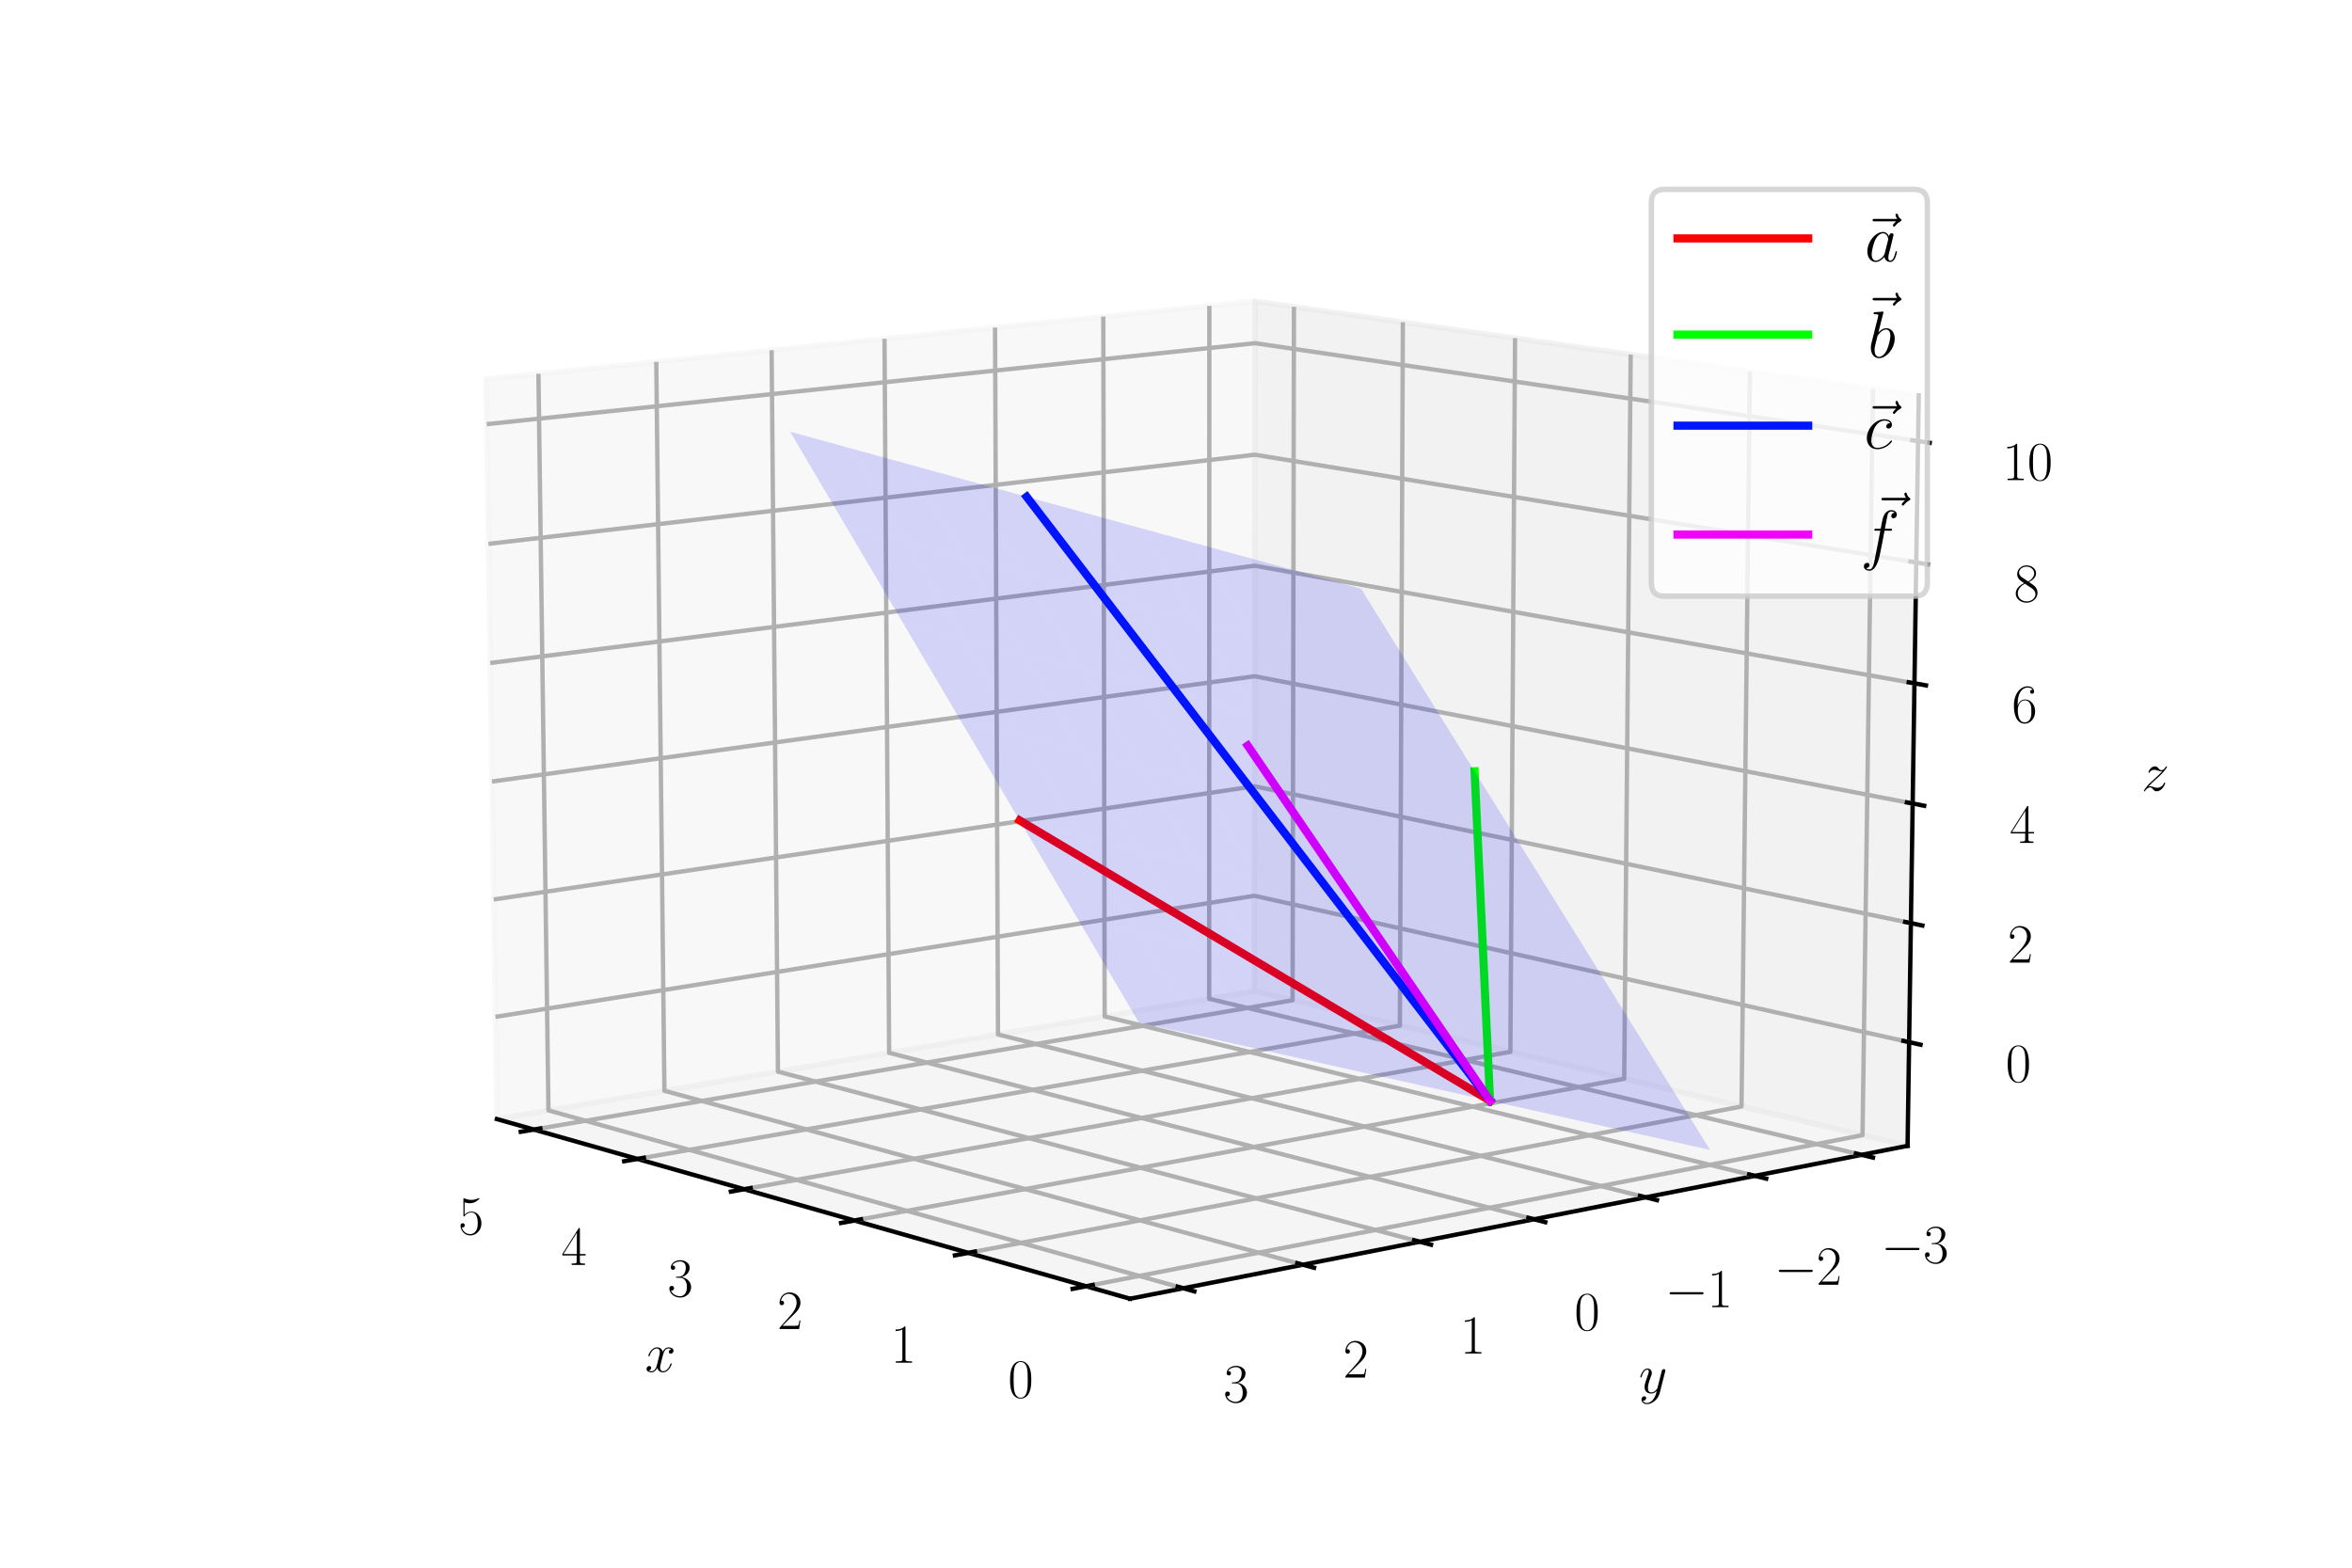 <?xml version="1.0" encoding="utf-8" standalone="no"?>
<!DOCTYPE svg PUBLIC "-//W3C//DTD SVG 1.1//EN"
  "http://www.w3.org/Graphics/SVG/1.1/DTD/svg11.dtd">
<svg xmlns:xlink="http://www.w3.org/1999/xlink" width="432pt" height="288pt" viewBox="0 0 432 288" xmlns="http://www.w3.org/2000/svg" version="1.1">
 <defs>
  <style type="text/css">*{stroke-linejoin: round; stroke-linecap: butt}</style>
 </defs>
 <g id="figure_1">
  <g id="patch_1">
   <path d="M 0 288 
L 432 288 
L 432 0 
L 0 0 
z
" style="fill: #ffffff"/>
  </g>
  <g id="patch_2">
   <path d="M 72 288 
L 360 288 
L 360 0 
L 72 0 
z
" style="fill: #ffffff"/>
  </g>
  <g id="pane3d_1">
   <g id="patch_3">
    <path d="M 230.367 182.089 
L 91.27 205.586 
L 89.275 69.645 
L 230.518 55.34 
" style="fill: #f2f2f2; opacity: 0.5; stroke: #f2f2f2; stroke-linejoin: miter"/>
   </g>
  </g>
  <g id="pane3d_2">
   <g id="patch_4">
    <path d="M 350.371 210.497 
L 230.367 182.089 
L 230.518 55.34 
L 352.425 72.639 
" style="fill: #e6e6e6; opacity: 0.5; stroke: #e6e6e6; stroke-linejoin: miter"/>
   </g>
  </g>
  <g id="pane3d_3">
   <g id="patch_5">
    <path d="M 350.371 210.497 
L 230.367 182.089 
L 91.27 205.586 
L 207.547 238.589 
" style="fill: #ececec; opacity: 0.5; stroke: #ececec; stroke-linejoin: miter"/>
   </g>
  </g>
  <g id="axis3d_1">
   <g id="line2d_1">
    <path d="M 91.27 205.586 
L 207.547 238.589 
" style="fill: none; stroke: #000000; stroke-width: 0.8; stroke-linecap: square"/>
   </g>
   <g id="text_1">
    <!-- $x$ -->
    <g transform="translate(118.465 252.012)scale(0.1 -0.1)">
     <defs>
      <path id="CMMI12-78" d="M 3034 2606 
C 2829 2567 2752 2414 2752 2293 
C 2752 2139 2874 2088 2963 2088 
C 3155 2088 3290 2254 3290 2427 
C 3290 2695 2982 2816 2714 2816 
C 2323 2816 2106 2433 2048 2312 
C 1901 2816 1504 2816 1389 2816 
C 736 2816 390 1980 390 1839 
C 390 1814 416 1782 461 1782 
C 512 1782 525 1820 538 1846 
C 755 2555 1184 2689 1370 2689 
C 1658 2689 1715 2420 1715 2267 
C 1715 2127 1677 1980 1600 1673 
L 1382 798 
C 1286 415 1101 64 762 64 
C 730 64 570 64 435 147 
C 666 192 717 383 717 460 
C 717 588 621 664 499 664 
C 346 664 179 530 179 326 
C 179 57 480 -64 755 -64 
C 1062 -64 1280 179 1414 441 
C 1517 64 1837 -64 2074 -64 
C 2726 -64 3072 773 3072 913 
C 3072 945 3046 971 3008 971 
C 2950 971 2944 939 2925 888 
C 2752 326 2381 64 2093 64 
C 1869 64 1747 230 1747 492 
C 1747 632 1773 734 1875 1156 
L 2099 2024 
C 2195 2408 2413 2689 2707 2689 
C 2720 2689 2899 2689 3034 2606 
z
" transform="scale(0.016)"/>
     </defs>
     <use xlink:href="#CMMI12-78" transform="scale(0.996)"/>
    </g>
   </g>
   <g id="Line3DCollection_1">
    <path d="M 199.479 236.3 
L 342.096 208.538 
L 344.009 71.444 
" style="fill: none; stroke: #b0b0b0; stroke-width: 0.8"/>
    <path d="M 177.85 230.161 
L 319.875 203.277 
L 321.415 68.238 
" style="fill: none; stroke: #b0b0b0; stroke-width: 0.8"/>
    <path d="M 156.926 224.222 
L 298.325 198.176 
L 299.514 65.131 
" style="fill: none; stroke: #b0b0b0; stroke-width: 0.8"/>
    <path d="M 136.672 218.473 
L 277.416 193.226 
L 278.275 62.117 
" style="fill: none; stroke: #b0b0b0; stroke-width: 0.8"/>
    <path d="M 117.058 212.906 
L 257.12 188.422 
L 257.668 59.193 
" style="fill: none; stroke: #b0b0b0; stroke-width: 0.8"/>
    <path d="M 98.053 207.512 
L 237.412 183.756 
L 237.666 56.354 
" style="fill: none; stroke: #b0b0b0; stroke-width: 0.8"/>
   </g>
   <g id="xtick_1">
    <g id="line2d_2">
     <path d="M 200.711 236.06 
L 197.009 236.78 
" style="fill: none; stroke: #000000; stroke-width: 0.8; stroke-linecap: square"/>
    </g>
    <g id="text_2">
     <!-- $\mathdefault{0}$ -->
     <g transform="translate(185.136 256.736)scale(0.1 -0.1)">
      <defs>
       <path id="CMR17-30" d="M 2688 2025 
C 2688 2416 2682 3080 2413 3591 
C 2176 4039 1798 4198 1466 4198 
C 1158 4198 768 4058 525 3597 
C 269 3118 243 2524 243 2025 
C 243 1661 250 1106 448 619 
C 723 -39 1216 -128 1466 -128 
C 1760 -128 2208 -7 2470 600 
C 2662 1042 2688 1559 2688 2025 
z
M 1466 -26 
C 1056 -26 813 325 723 812 
C 653 1188 653 1738 653 2096 
C 653 2588 653 2997 736 3387 
C 858 3929 1216 4096 1466 4096 
C 1728 4096 2067 3923 2189 3400 
C 2272 3036 2278 2607 2278 2096 
C 2278 1680 2278 1169 2202 792 
C 2067 95 1690 -26 1466 -26 
z
" transform="scale(0.016)"/>
      </defs>
      <use xlink:href="#CMR17-30" transform="scale(0.996)"/>
     </g>
    </g>
   </g>
   <g id="xtick_2">
    <g id="line2d_3">
     <path d="M 179.076 229.928 
L 175.393 230.625 
" style="fill: none; stroke: #000000; stroke-width: 0.8; stroke-linecap: square"/>
    </g>
    <g id="text_3">
     <!-- $\mathdefault{1}$ -->
     <g transform="translate(163.599 250.342)scale(0.1 -0.1)">
      <defs>
       <path id="CMR17-31" d="M 1702 4058 
C 1702 4192 1696 4192 1606 4192 
C 1357 3916 979 3827 621 3827 
C 602 3827 570 3827 563 3808 
C 557 3795 557 3782 557 3648 
C 755 3648 1088 3686 1344 3839 
L 1344 461 
C 1344 236 1331 160 781 160 
L 589 160 
L 589 0 
C 896 0 1216 0 1523 0 
C 1830 0 2150 0 2458 0 
L 2458 160 
L 2266 160 
C 1715 160 1702 230 1702 458 
L 1702 4058 
z
" transform="scale(0.016)"/>
      </defs>
      <use xlink:href="#CMR17-31" transform="scale(0.996)"/>
     </g>
    </g>
   </g>
   <g id="xtick_3">
    <g id="line2d_4">
     <path d="M 158.145 223.997 
L 154.483 224.671 
" style="fill: none; stroke: #000000; stroke-width: 0.8; stroke-linecap: square"/>
    </g>
    <g id="text_4">
     <!-- $\mathdefault{2}$ -->
     <g transform="translate(142.767 244.158)scale(0.1 -0.1)">
      <defs>
       <path id="CMR17-32" d="M 2669 989 
L 2554 989 
C 2490 536 2438 459 2413 420 
C 2381 369 1920 369 1830 369 
L 602 369 
C 832 619 1280 1072 1824 1597 
C 2214 1967 2669 2402 2669 3035 
C 2669 3790 2067 4224 1395 4224 
C 691 4224 262 3604 262 3030 
C 262 2780 448 2748 525 2748 
C 589 2748 781 2787 781 3010 
C 781 3207 614 3264 525 3264 
C 486 3264 448 3258 422 3245 
C 544 3790 915 4058 1306 4058 
C 1862 4058 2227 3617 2227 3035 
C 2227 2479 1901 2000 1536 1584 
L 262 146 
L 262 0 
L 2515 0 
L 2669 989 
z
" transform="scale(0.016)"/>
      </defs>
      <use xlink:href="#CMR17-32" transform="scale(0.996)"/>
     </g>
    </g>
   </g>
   <g id="xtick_4">
    <g id="line2d_5">
     <path d="M 137.884 218.256 
L 134.244 218.909 
" style="fill: none; stroke: #000000; stroke-width: 0.8; stroke-linecap: square"/>
    </g>
    <g id="text_5">
     <!-- $\mathdefault{3}$ -->
     <g transform="translate(122.607 238.172)scale(0.1 -0.1)">
      <defs>
       <path id="CMR17-33" d="M 1414 2157 
C 1984 2157 2234 1662 2234 1090 
C 2234 320 1824 25 1453 25 
C 1114 25 563 194 390 693 
C 422 680 454 680 486 680 
C 640 680 755 782 755 948 
C 755 1133 614 1216 486 1216 
C 378 1216 211 1165 211 926 
C 211 335 787 -128 1466 -128 
C 2176 -128 2720 430 2720 1085 
C 2720 1707 2208 2157 1600 2227 
C 2086 2328 2554 2756 2554 3329 
C 2554 3820 2048 4179 1472 4179 
C 890 4179 378 3829 378 3329 
C 378 3110 544 3072 627 3072 
C 762 3072 877 3155 877 3321 
C 877 3486 762 3569 627 3569 
C 602 3569 570 3569 544 3557 
C 730 3959 1235 4032 1459 4032 
C 1683 4032 2106 3925 2106 3320 
C 2106 3143 2080 2828 1862 2550 
C 1670 2304 1453 2304 1242 2284 
C 1210 2284 1062 2269 1037 2269 
C 992 2263 966 2257 966 2208 
C 966 2163 973 2157 1101 2157 
L 1414 2157 
z
" transform="scale(0.016)"/>
      </defs>
      <use xlink:href="#CMR17-33" transform="scale(0.996)"/>
     </g>
    </g>
   </g>
   <g id="xtick_5">
    <g id="line2d_6">
     <path d="M 118.263 212.695 
L 114.644 213.328 
" style="fill: none; stroke: #000000; stroke-width: 0.8; stroke-linecap: square"/>
    </g>
    <g id="text_6">
     <!-- $\mathdefault{4}$ -->
     <g transform="translate(103.085 232.377)scale(0.1 -0.1)">
      <defs>
       <path id="CMR17-34" d="M 2150 4122 
C 2150 4256 2144 4256 2029 4256 
L 128 1254 
L 128 1088 
L 1779 1088 
L 1779 457 
C 1779 224 1766 160 1318 160 
L 1197 160 
L 1197 0 
C 1402 0 1747 0 1965 0 
C 2182 0 2528 0 2733 0 
L 2733 160 
L 2611 160 
C 2163 160 2150 224 2150 457 
L 2150 1088 
L 2803 1088 
L 2803 1254 
L 2150 1254 
L 2150 4122 
z
M 1798 3703 
L 1798 1254 
L 256 1254 
L 1798 3703 
z
" transform="scale(0.016)"/>
      </defs>
      <use xlink:href="#CMR17-34" transform="scale(0.996)"/>
     </g>
    </g>
   </g>
   <g id="xtick_6">
    <g id="line2d_7">
     <path d="M 99.25 207.307 
L 95.654 207.92 
" style="fill: none; stroke: #000000; stroke-width: 0.8; stroke-linecap: square"/>
    </g>
    <g id="text_7">
     <!-- $\mathdefault{5}$ -->
     <g transform="translate(84.172 226.762)scale(0.1 -0.1)">
      <defs>
       <path id="CMR17-35" d="M 730 3692 
C 794 3666 1056 3584 1325 3584 
C 1920 3584 2246 3911 2432 4100 
C 2432 4157 2432 4192 2394 4192 
C 2387 4192 2374 4192 2323 4163 
C 2099 4058 1837 3973 1517 3973 
C 1325 3973 1037 3999 723 4139 
C 653 4171 640 4171 634 4171 
C 602 4171 595 4164 595 4037 
L 595 2203 
C 595 2089 595 2057 659 2057 
C 691 2057 704 2070 736 2114 
C 941 2401 1222 2522 1542 2522 
C 1766 2522 2246 2382 2246 1289 
C 2246 1085 2246 715 2054 421 
C 1894 159 1645 25 1370 25 
C 947 25 518 320 403 814 
C 429 807 480 795 506 795 
C 589 795 749 840 749 1038 
C 749 1210 627 1280 506 1280 
C 358 1280 262 1190 262 1011 
C 262 454 704 -128 1382 -128 
C 2042 -128 2669 440 2669 1264 
C 2669 2030 2170 2624 1549 2624 
C 1222 2624 947 2503 730 2274 
L 730 3692 
z
" transform="scale(0.016)"/>
      </defs>
      <use xlink:href="#CMR17-35" transform="scale(0.996)"/>
     </g>
    </g>
   </g>
  </g>
  <g id="axis3d_2">
   <g id="line2d_8">
    <path d="M 350.371 210.497 
L 207.547 238.589 
" style="fill: none; stroke: #000000; stroke-width: 0.8; stroke-linecap: square"/>
   </g>
   <g id="text_8">
    <!-- $y$ -->
    <g transform="translate(301.007 255.903)scale(0.1 -0.1)">
     <defs>
      <path id="CMMI12-79" d="M 1683 -700 
C 1510 -939 1261 -1152 947 -1152 
C 870 -1152 563 -1152 467 -889 
C 486 -895 518 -895 531 -895 
C 723 -895 851 -729 851 -582 
C 851 -435 730 -384 634 -384 
C 531 -384 307 -458 307 -759 
C 307 -1071 582 -1286 947 -1286 
C 1587 -1286 2234 -700 2413 6 
L 3040 2485 
C 3046 2517 3059 2556 3059 2594 
C 3059 2689 2982 2753 2886 2753 
C 2829 2753 2694 2727 2643 2535 
L 2170 658 
C 2138 543 2138 530 2086 460 
C 1958 281 1747 64 1440 64 
C 1082 64 1050 415 1050 588 
C 1050 952 1222 1443 1395 1903 
C 1466 2088 1504 2178 1504 2305 
C 1504 2574 1312 2816 998 2816 
C 410 2816 173 1890 173 1839 
C 173 1814 198 1782 243 1782 
C 301 1782 307 1807 333 1897 
C 486 2433 730 2689 979 2689 
C 1037 2689 1146 2689 1146 2478 
C 1146 2312 1075 2127 979 1884 
C 666 1047 666 837 666 683 
C 666 77 1101 -64 1421 -64 
C 1606 -64 1837 -6 2061 230 
L 2067 224 
C 1971 -147 1907 -392 1683 -700 
z
" transform="scale(0.016)"/>
     </defs>
     <use xlink:href="#CMMI12-79" transform="scale(0.996)"/>
    </g>
   </g>
   <g id="Line3DCollection_2">
    <path d="M 222.123 56.19 
L 222.091 183.487 
L 341.927 212.158 
" style="fill: none; stroke: #b0b0b0; stroke-width: 0.8"/>
    <path d="M 202.648 58.163 
L 202.896 186.729 
L 322.315 216.015 
" style="fill: none; stroke: #b0b0b0; stroke-width: 0.8"/>
    <path d="M 182.765 60.176 
L 183.306 190.039 
L 302.263 219.959 
" style="fill: none; stroke: #b0b0b0; stroke-width: 0.8"/>
    <path d="M 162.462 62.233 
L 163.308 193.417 
L 281.754 223.993 
" style="fill: none; stroke: #b0b0b0; stroke-width: 0.8"/>
    <path d="M 141.726 64.333 
L 142.889 196.866 
L 260.772 228.12 
" style="fill: none; stroke: #b0b0b0; stroke-width: 0.8"/>
    <path d="M 120.541 66.479 
L 122.036 200.389 
L 239.302 232.343 
" style="fill: none; stroke: #b0b0b0; stroke-width: 0.8"/>
    <path d="M 98.895 68.671 
L 100.734 203.988 
L 217.325 236.666 
" style="fill: none; stroke: #b0b0b0; stroke-width: 0.8"/>
   </g>
   <g id="xtick_7">
    <g id="line2d_9">
     <path d="M 340.882 211.908 
L 344.02 212.658 
" style="fill: none; stroke: #000000; stroke-width: 0.8; stroke-linecap: square"/>
    </g>
    <g id="text_9">
     <!-- $\mathdefault{−3}$ -->
     <g transform="translate(345.489 232)scale(0.1 -0.1)">
      <defs>
       <path id="CMSY10-0" d="M 4218 1472 
C 4326 1472 4442 1472 4442 1600 
C 4442 1728 4326 1728 4218 1728 
L 755 1728 
C 646 1728 531 1728 531 1600 
C 531 1472 646 1472 755 1472 
L 4218 1472 
z
" transform="scale(0.016)"/>
      </defs>
      <use xlink:href="#CMSY10-0" transform="scale(0.996)"/>
      <use xlink:href="#CMR17-33" transform="translate(77.487 0)scale(0.996)"/>
     </g>
    </g>
   </g>
   <g id="xtick_8">
    <g id="line2d_10">
     <path d="M 321.274 215.76 
L 324.403 216.527 
" style="fill: none; stroke: #000000; stroke-width: 0.8; stroke-linecap: square"/>
    </g>
    <g id="text_10">
     <!-- $\mathdefault{−2}$ -->
     <g transform="translate(325.875 236.024)scale(0.1 -0.1)">
      <use xlink:href="#CMSY10-0" transform="scale(0.996)"/>
      <use xlink:href="#CMR17-32" transform="translate(77.487 0)scale(0.996)"/>
     </g>
    </g>
   </g>
   <g id="xtick_9">
    <g id="line2d_11">
     <path d="M 301.224 219.698 
L 304.345 220.483 
" style="fill: none; stroke: #000000; stroke-width: 0.8; stroke-linecap: square"/>
    </g>
    <g id="text_11">
     <!-- $\mathdefault{−1}$ -->
     <g transform="translate(305.816 240.14)scale(0.1 -0.1)">
      <use xlink:href="#CMSY10-0" transform="scale(0.996)"/>
      <use xlink:href="#CMR17-31" transform="translate(77.487 0)scale(0.996)"/>
     </g>
    </g>
   </g>
   <g id="xtick_10">
    <g id="line2d_12">
     <path d="M 280.718 223.726 
L 283.829 224.529 
" style="fill: none; stroke: #000000; stroke-width: 0.8; stroke-linecap: square"/>
    </g>
    <g id="text_12">
     <!-- $\mathdefault{0}$ -->
     <g transform="translate(289.173 244.35)scale(0.1 -0.1)">
      <use xlink:href="#CMR17-30" transform="scale(0.996)"/>
     </g>
    </g>
   </g>
   <g id="xtick_11">
    <g id="line2d_13">
     <path d="M 259.741 227.847 
L 262.839 228.668 
" style="fill: none; stroke: #000000; stroke-width: 0.8; stroke-linecap: square"/>
    </g>
    <g id="text_13">
     <!-- $\mathdefault{1}$ -->
     <g transform="translate(268.18 248.658)scale(0.1 -0.1)">
      <use xlink:href="#CMR17-31" transform="scale(0.996)"/>
     </g>
    </g>
   </g>
   <g id="xtick_12">
    <g id="line2d_14">
     <path d="M 238.275 232.064 
L 241.36 232.904 
" style="fill: none; stroke: #000000; stroke-width: 0.8; stroke-linecap: square"/>
    </g>
    <g id="text_14">
     <!-- $\mathdefault{2}$ -->
     <g transform="translate(246.695 253.066)scale(0.1 -0.1)">
      <use xlink:href="#CMR17-32" transform="scale(0.996)"/>
     </g>
    </g>
   </g>
   <g id="xtick_13">
    <g id="line2d_15">
     <path d="M 216.303 236.38 
L 219.374 237.24 
" style="fill: none; stroke: #000000; stroke-width: 0.8; stroke-linecap: square"/>
    </g>
    <g id="text_15">
     <!-- $\mathdefault{3}$ -->
     <g transform="translate(224.7 257.579)scale(0.1 -0.1)">
      <use xlink:href="#CMR17-33" transform="scale(0.996)"/>
     </g>
    </g>
   </g>
  </g>
  <g id="axis3d_3">
   <g id="line2d_16">
    <path d="M 350.371 210.497 
L 352.425 72.639 
" style="fill: none; stroke: #000000; stroke-width: 0.8; stroke-linecap: square"/>
   </g>
   <g id="text_16">
    <!-- $z$ -->
    <g transform="translate(393.333 145.269)scale(0.1 -0.1)">
     <defs>
      <path id="CMMI12-7a" d="M 813 486 
C 1088 803 1312 1004 1632 1296 
C 2016 1632 2182 1793 2272 1891 
C 2720 2338 2944 2713 2944 2764 
C 2944 2816 2893 2816 2880 2816 
C 2835 2816 2822 2793 2790 2750 
C 2630 2494 2477 2367 2310 2367 
C 2176 2367 2106 2421 1984 2565 
C 1850 2715 1741 2816 1555 2816 
C 1088 2816 806 2257 806 2128 
C 806 2108 813 2068 870 2068 
C 922 2068 928 2091 947 2133 
C 1056 2372 1363 2414 1485 2414 
C 1619 2414 1747 2376 1882 2327 
C 2125 2240 2227 2240 2291 2240 
C 2336 2240 2362 2240 2394 2246 
C 2182 1994 1837 1683 1549 1418 
L 902 816 
C 512 415 275 33 275 -12 
C 275 -51 307 -64 346 -64 
C 384 -64 390 -57 435 14 
C 538 163 742 384 979 384 
C 1114 384 1178 342 1306 193 
C 1427 61 1536 -64 1741 -64 
C 2368 -64 2726 732 2726 876 
C 2726 903 2720 942 2656 942 
C 2605 942 2598 917 2579 855 
C 2438 488 2061 338 1811 338 
C 1677 338 1549 376 1414 425 
C 1158 512 1088 512 1005 512 
C 941 512 870 512 813 486 
z
" transform="scale(0.016)"/>
     </defs>
     <use xlink:href="#CMMI12-7a" transform="scale(0.996)"/>
    </g>
   </g>
   <g id="Line3DCollection_3">
    <path d="M 350.655 191.454 
L 230.388 164.561 
L 90.995 186.805 
" style="fill: none; stroke: #b0b0b0; stroke-width: 0.8"/>
    <path d="M 350.981 169.59 
L 230.412 144.444 
L 90.678 165.242 
" style="fill: none; stroke: #b0b0b0; stroke-width: 0.8"/>
    <path d="M 351.308 147.616 
L 230.436 124.235 
L 90.36 143.573 
" style="fill: none; stroke: #b0b0b0; stroke-width: 0.8"/>
    <path d="M 351.637 125.533 
L 230.46 103.933 
L 90.04 121.797 
" style="fill: none; stroke: #b0b0b0; stroke-width: 0.8"/>
    <path d="M 351.968 103.338 
L 230.485 83.537 
L 89.719 99.913 
" style="fill: none; stroke: #b0b0b0; stroke-width: 0.8"/>
    <path d="M 352.3 81.032 
L 230.509 63.048 
L 89.396 77.921 
" style="fill: none; stroke: #b0b0b0; stroke-width: 0.8"/>
   </g>
   <g id="xtick_14">
    <g id="line2d_17">
     <path d="M 349.607 191.22 
L 352.755 191.924 
" style="fill: none; stroke: #000000; stroke-width: 0.8; stroke-linecap: square"/>
    </g>
    <g id="text_17">
     <!-- $\mathdefault{0}$ -->
     <g transform="translate(368.382 198.735)scale(0.1 -0.1)">
      <use xlink:href="#CMR17-30" transform="scale(0.996)"/>
     </g>
    </g>
   </g>
   <g id="xtick_15">
    <g id="line2d_18">
     <path d="M 349.93 169.371 
L 353.087 170.029 
" style="fill: none; stroke: #000000; stroke-width: 0.8; stroke-linecap: square"/>
    </g>
    <g id="text_18">
     <!-- $\mathdefault{2}$ -->
     <g transform="translate(368.759 176.847)scale(0.1 -0.1)">
      <use xlink:href="#CMR17-32" transform="scale(0.996)"/>
     </g>
    </g>
   </g>
   <g id="xtick_16">
    <g id="line2d_19">
     <path d="M 350.254 147.413 
L 353.42 148.025 
" style="fill: none; stroke: #000000; stroke-width: 0.8; stroke-linecap: square"/>
    </g>
    <g id="text_19">
     <!-- $\mathdefault{4}$ -->
     <g transform="translate(369.137 154.85)scale(0.1 -0.1)">
      <use xlink:href="#CMR17-34" transform="scale(0.996)"/>
     </g>
    </g>
   </g>
   <g id="xtick_17">
    <g id="line2d_20">
     <path d="M 350.581 125.345 
L 353.755 125.91 
" style="fill: none; stroke: #000000; stroke-width: 0.8; stroke-linecap: square"/>
    </g>
    <g id="text_20">
     <!-- $\mathdefault{6}$ -->
     <g transform="translate(369.517 132.742)scale(0.1 -0.1)">
      <defs>
       <path id="CMR17-36" d="M 678 2176 
C 678 3690 1395 4032 1811 4032 
C 1946 4032 2272 4009 2400 3776 
C 2298 3776 2106 3776 2106 3553 
C 2106 3381 2246 3323 2336 3323 
C 2394 3323 2566 3348 2566 3560 
C 2566 3954 2246 4179 1805 4179 
C 1043 4179 243 3390 243 1984 
C 243 253 966 -128 1478 -128 
C 2099 -128 2688 427 2688 1283 
C 2688 2081 2170 2662 1517 2662 
C 1126 2662 838 2407 678 1960 
L 678 2176 
z
M 1478 25 
C 691 25 691 1200 691 1436 
C 691 1896 909 2560 1504 2560 
C 1613 2560 1926 2560 2138 2120 
C 2253 1870 2253 1609 2253 1289 
C 2253 944 2253 690 2118 434 
C 1978 171 1773 25 1478 25 
z
" transform="scale(0.016)"/>
      </defs>
      <use xlink:href="#CMR17-36" transform="scale(0.996)"/>
     </g>
    </g>
   </g>
   <g id="xtick_18">
    <g id="line2d_21">
     <path d="M 350.908 103.166 
L 354.091 103.685 
" style="fill: none; stroke: #000000; stroke-width: 0.8; stroke-linecap: square"/>
    </g>
    <g id="text_21">
     <!-- $\mathdefault{8}$ -->
     <g transform="translate(369.9 110.524)scale(0.1 -0.1)">
      <defs>
       <path id="CMR17-38" d="M 1741 2264 
C 2144 2467 2554 2773 2554 3263 
C 2554 3841 1990 4179 1472 4179 
C 890 4179 378 3759 378 3180 
C 378 3021 416 2747 666 2505 
C 730 2442 998 2251 1171 2130 
C 883 1983 211 1634 211 934 
C 211 279 838 -128 1459 -128 
C 2144 -128 2720 362 2720 1010 
C 2720 1590 2330 1857 2074 2029 
L 1741 2264 
z
M 902 2822 
C 851 2854 595 3051 595 3351 
C 595 3739 998 4032 1459 4032 
C 1965 4032 2336 3676 2336 3262 
C 2336 2669 1670 2331 1638 2331 
C 1632 2331 1626 2331 1574 2370 
L 902 2822 
z
M 2080 1519 
C 2176 1449 2483 1240 2483 851 
C 2483 381 2010 25 1472 25 
C 890 25 448 438 448 940 
C 448 1443 838 1862 1280 2060 
L 2080 1519 
z
" transform="scale(0.016)"/>
      </defs>
      <use xlink:href="#CMR17-38" transform="scale(0.996)"/>
     </g>
    </g>
   </g>
   <g id="xtick_19">
    <g id="line2d_22">
     <path d="M 351.238 80.876 
L 354.429 81.347 
" style="fill: none; stroke: #000000; stroke-width: 0.8; stroke-linecap: square"/>
    </g>
    <g id="text_22">
     <!-- $\mathdefault{10}$ -->
     <g transform="translate(367.793 88.193)scale(0.1 -0.1)">
      <use xlink:href="#CMR17-31" transform="scale(0.996)"/>
      <use xlink:href="#CMR17-30" transform="translate(45.69 0)scale(0.996)"/>
     </g>
    </g>
   </g>
  </g>
  <g id="axes_1">
   <g id="line2d_23">
    <path d="M 273.682 202.232 
L 187.271 150.719 
" clip-path="url(#p9c800e7640)" style="fill: none; stroke: #ff0000; stroke-width: 1.5; stroke-linecap: square"/>
   </g>
   <g id="line2d_24">
    <path d="M 273.682 202.232 
L 270.839 141.694 
" clip-path="url(#p9c800e7640)" style="fill: none; stroke: #00ff00; stroke-width: 1.5; stroke-linecap: square"/>
   </g>
   <g id="line2d_25">
    <path d="M 273.682 202.232 
L 188.573 91.262 
" clip-path="url(#p9c800e7640)" style="fill: none; stroke: #0016ff; stroke-width: 1.5; stroke-linecap: square"/>
   </g>
   <g id="line2d_26">
    <path d="M 273.682 202.232 
L 229.173 136.981 
" clip-path="url(#p9c800e7640)" style="fill: none; stroke: #f400ff; stroke-width: 1.5; stroke-linecap: square"/>
   </g>
   <g id="Poly3DCollection_1">
    <path d="M 260.349 124.827 
L 249.984 108.161 
L 240.047 105.427 
L 250.413 122.173 
z
" clip-path="url(#p9c800e7640)" style="fill: #0000f5; fill-opacity: 0.15"/>
    <path d="M 250.413 122.173 
L 240.047 105.427 
L 229.993 102.66 
L 240.359 119.489 
z
" clip-path="url(#p9c800e7640)" style="fill: #0000f5; fill-opacity: 0.15"/>
    <path d="M 270.839 141.694 
L 260.349 124.827 
L 250.413 122.173 
L 260.904 139.124 
z
" clip-path="url(#p9c800e7640)" style="fill: #0000f5; fill-opacity: 0.15"/>
    <path d="M 240.359 119.489 
L 229.993 102.66 
L 219.821 99.861 
L 230.186 116.772 
z
" clip-path="url(#p9c800e7640)" style="fill: #0000f5; fill-opacity: 0.15"/>
    <path d="M 260.904 139.124 
L 250.413 122.173 
L 240.359 119.489 
L 250.851 136.523 
z
" clip-path="url(#p9c800e7640)" style="fill: #0000f5; fill-opacity: 0.15"/>
    <path d="M 281.457 158.766 
L 270.839 141.694 
L 260.904 139.124 
L 271.524 156.281 
z
" clip-path="url(#p9c800e7640)" style="fill: #0000f5; fill-opacity: 0.15"/>
    <path d="M 230.186 116.772 
L 219.821 99.861 
L 209.528 97.029 
L 219.892 114.023 
z
" clip-path="url(#p9c800e7640)" style="fill: #0000f5; fill-opacity: 0.15"/>
    <path d="M 250.851 136.523 
L 240.359 119.489 
L 230.186 116.772 
L 240.679 133.891 
z
" clip-path="url(#p9c800e7640)" style="fill: #0000f5; fill-opacity: 0.15"/>
    <path d="M 271.524 156.281 
L 260.904 139.124 
L 250.851 136.523 
L 261.473 153.767 
z
" clip-path="url(#p9c800e7640)" style="fill: #0000f5; fill-opacity: 0.15"/>
    <path d="M 292.205 176.047 
L 281.457 158.766 
L 271.524 156.281 
L 282.275 173.65 
z
" clip-path="url(#p9c800e7640)" style="fill: #0000f5; fill-opacity: 0.15"/>
    <path d="M 219.892 114.023 
L 209.528 97.029 
L 199.113 94.162 
L 209.474 111.241 
z
" clip-path="url(#p9c800e7640)" style="fill: #0000f5; fill-opacity: 0.15"/>
    <path d="M 240.679 133.891 
L 230.186 116.772 
L 219.892 114.023 
L 230.384 131.228 
z
" clip-path="url(#p9c800e7640)" style="fill: #0000f5; fill-opacity: 0.15"/>
    <path d="M 261.473 153.767 
L 250.851 136.523 
L 240.679 133.891 
L 251.301 151.223 
z
" clip-path="url(#p9c800e7640)" style="fill: #0000f5; fill-opacity: 0.15"/>
    <path d="M 282.275 173.65 
L 271.524 156.281 
L 261.473 153.767 
L 272.226 171.225 
z
" clip-path="url(#p9c800e7640)" style="fill: #0000f5; fill-opacity: 0.15"/>
    <path d="M 303.085 193.541 
L 292.205 176.047 
L 282.275 173.65 
L 293.159 191.234 
z
" clip-path="url(#p9c800e7640)" style="fill: #0000f5; fill-opacity: 0.15"/>
    <path d="M 209.474 111.241 
L 199.113 94.162 
L 188.573 91.262 
L 198.931 108.426 
z
" clip-path="url(#p9c800e7640)" style="fill: #0000f5; fill-opacity: 0.15"/>
    <path d="M 230.384 131.228 
L 219.892 114.023 
L 209.474 111.241 
L 219.964 128.533 
z
" clip-path="url(#p9c800e7640)" style="fill: #0000f5; fill-opacity: 0.15"/>
    <path d="M 251.301 151.223 
L 240.679 133.891 
L 230.384 131.228 
L 241.006 148.648 
z
" clip-path="url(#p9c800e7640)" style="fill: #0000f5; fill-opacity: 0.15"/>
    <path d="M 272.226 171.225 
L 261.473 153.767 
L 251.301 151.223 
L 262.056 168.77 
z
" clip-path="url(#p9c800e7640)" style="fill: #0000f5; fill-opacity: 0.15"/>
    <path d="M 293.159 191.234 
L 282.275 173.65 
L 272.226 171.225 
L 283.113 188.9 
z
" clip-path="url(#p9c800e7640)" style="fill: #0000f5; fill-opacity: 0.15"/>
    <path d="M 314.1 211.251 
L 303.085 193.541 
L 293.159 191.234 
L 304.179 209.037 
z
" clip-path="url(#p9c800e7640)" style="fill: #0000f5; fill-opacity: 0.15"/>
    <path d="M 198.931 108.426 
L 188.573 91.262 
L 177.905 88.326 
L 188.259 105.576 
z
" clip-path="url(#p9c800e7640)" style="fill: #0000f5; fill-opacity: 0.15"/>
    <path d="M 219.964 128.533 
L 209.474 111.241 
L 198.931 108.426 
L 209.419 125.805 
z
" clip-path="url(#p9c800e7640)" style="fill: #0000f5; fill-opacity: 0.15"/>
    <path d="M 241.006 148.648 
L 230.384 131.228 
L 219.964 128.533 
L 230.586 146.041 
z
" clip-path="url(#p9c800e7640)" style="fill: #0000f5; fill-opacity: 0.15"/>
    <path d="M 262.056 168.77 
L 251.301 151.223 
L 241.006 148.648 
L 251.762 166.285 
z
" clip-path="url(#p9c800e7640)" style="fill: #0000f5; fill-opacity: 0.15"/>
    <path d="M 283.113 188.9 
L 272.226 171.225 
L 262.056 168.77 
L 272.945 186.537 
z
" clip-path="url(#p9c800e7640)" style="fill: #0000f5; fill-opacity: 0.15"/>
    <path d="M 304.179 209.037 
L 293.159 191.234 
L 283.113 188.9 
L 294.137 206.797 
z
" clip-path="url(#p9c800e7640)" style="fill: #0000f5; fill-opacity: 0.15"/>
    <path d="M 188.259 105.576 
L 177.905 88.326 
L 167.108 85.355 
L 177.457 102.692 
z
" clip-path="url(#p9c800e7640)" style="fill: #0000f5; fill-opacity: 0.15"/>
    <path d="M 209.419 125.805 
L 198.931 108.426 
L 188.259 105.576 
L 198.744 123.043 
z
" clip-path="url(#p9c800e7640)" style="fill: #0000f5; fill-opacity: 0.15"/>
    <path d="M 230.586 146.041 
L 219.964 128.533 
L 209.419 125.805 
L 220.039 143.403 
z
" clip-path="url(#p9c800e7640)" style="fill: #0000f5; fill-opacity: 0.15"/>
    <path d="M 251.762 166.285 
L 241.006 148.648 
L 230.586 146.041 
L 241.342 163.77 
z
" clip-path="url(#p9c800e7640)" style="fill: #0000f5; fill-opacity: 0.15"/>
    <path d="M 272.945 186.537 
L 262.056 168.77 
L 251.762 166.285 
L 262.653 184.145 
z
" clip-path="url(#p9c800e7640)" style="fill: #0000f5; fill-opacity: 0.15"/>
    <path d="M 294.137 206.797 
L 283.113 188.9 
L 272.945 186.537 
L 283.972 204.528 
z
" clip-path="url(#p9c800e7640)" style="fill: #0000f5; fill-opacity: 0.15"/>
    <path d="M 177.457 102.692 
L 167.108 85.355 
L 156.179 82.348 
L 166.523 99.772 
z
" clip-path="url(#p9c800e7640)" style="fill: #0000f5; fill-opacity: 0.15"/>
    <path d="M 198.744 123.043 
L 188.259 105.576 
L 177.457 102.692 
L 187.938 120.248 
z
" clip-path="url(#p9c800e7640)" style="fill: #0000f5; fill-opacity: 0.15"/>
    <path d="M 220.039 143.403 
L 209.419 125.805 
L 198.744 123.043 
L 209.362 140.732 
z
" clip-path="url(#p9c800e7640)" style="fill: #0000f5; fill-opacity: 0.15"/>
    <path d="M 241.342 163.77 
L 230.586 146.041 
L 220.039 143.403 
L 230.794 161.224 
z
" clip-path="url(#p9c800e7640)" style="fill: #0000f5; fill-opacity: 0.15"/>
    <path d="M 262.653 184.145 
L 251.762 166.285 
L 241.342 163.77 
L 252.234 181.724 
z
" clip-path="url(#p9c800e7640)" style="fill: #0000f5; fill-opacity: 0.15"/>
    <path d="M 283.972 204.528 
L 272.945 186.537 
L 262.653 184.145 
L 273.682 202.232 
z
" clip-path="url(#p9c800e7640)" style="fill: #0000f5; fill-opacity: 0.15"/>
    <path d="M 166.523 99.772 
L 156.179 82.348 
L 145.116 79.303 
L 155.453 96.816 
z
" clip-path="url(#p9c800e7640)" style="fill: #0000f5; fill-opacity: 0.15"/>
    <path d="M 187.938 120.248 
L 177.457 102.692 
L 166.523 99.772 
L 176.998 117.418 
z
" clip-path="url(#p9c800e7640)" style="fill: #0000f5; fill-opacity: 0.15"/>
    <path d="M 209.362 140.732 
L 198.744 123.043 
L 187.938 120.248 
L 198.553 138.028 
z
" clip-path="url(#p9c800e7640)" style="fill: #0000f5; fill-opacity: 0.15"/>
    <path d="M 230.794 161.224 
L 220.039 143.403 
L 209.362 140.732 
L 220.115 158.647 
z
" clip-path="url(#p9c800e7640)" style="fill: #0000f5; fill-opacity: 0.15"/>
    <path d="M 252.234 181.724 
L 241.342 163.77 
L 230.794 161.224 
L 241.686 179.273 
z
" clip-path="url(#p9c800e7640)" style="fill: #0000f5; fill-opacity: 0.15"/>
    <path d="M 273.682 202.232 
L 262.653 184.145 
L 252.234 181.724 
L 263.265 199.907 
z
" clip-path="url(#p9c800e7640)" style="fill: #0000f5; fill-opacity: 0.15"/>
    <path d="M 176.998 117.418 
L 166.523 99.772 
L 155.453 96.816 
L 165.923 114.553 
z
" clip-path="url(#p9c800e7640)" style="fill: #0000f5; fill-opacity: 0.15"/>
    <path d="M 198.553 138.028 
L 187.938 120.248 
L 176.998 117.418 
L 187.609 135.291 
z
" clip-path="url(#p9c800e7640)" style="fill: #0000f5; fill-opacity: 0.15"/>
    <path d="M 220.115 158.647 
L 209.362 140.732 
L 198.553 138.028 
L 209.303 156.037 
z
" clip-path="url(#p9c800e7640)" style="fill: #0000f5; fill-opacity: 0.15"/>
    <path d="M 241.686 179.273 
L 230.794 161.224 
L 220.115 158.647 
L 231.006 176.791 
z
" clip-path="url(#p9c800e7640)" style="fill: #0000f5; fill-opacity: 0.15"/>
    <path d="M 263.265 199.907 
L 252.234 181.724 
L 241.686 179.273 
L 252.718 197.554 
z
" clip-path="url(#p9c800e7640)" style="fill: #0000f5; fill-opacity: 0.15"/>
    <path d="M 187.609 135.291 
L 176.998 117.418 
L 165.923 114.553 
L 176.528 132.519 
z
" clip-path="url(#p9c800e7640)" style="fill: #0000f5; fill-opacity: 0.15"/>
    <path d="M 209.303 156.037 
L 198.553 138.028 
L 187.609 135.291 
L 198.356 153.395 
z
" clip-path="url(#p9c800e7640)" style="fill: #0000f5; fill-opacity: 0.15"/>
    <path d="M 231.006 176.791 
L 220.115 158.647 
L 209.303 156.037 
L 220.193 174.278 
z
" clip-path="url(#p9c800e7640)" style="fill: #0000f5; fill-opacity: 0.15"/>
    <path d="M 252.718 197.554 
L 241.686 179.273 
L 231.006 176.791 
L 242.039 195.171 
z
" clip-path="url(#p9c800e7640)" style="fill: #0000f5; fill-opacity: 0.15"/>
    <path d="M 198.356 153.395 
L 187.609 135.291 
L 176.528 132.519 
L 187.271 150.719 
z
" clip-path="url(#p9c800e7640)" style="fill: #0000f5; fill-opacity: 0.15"/>
    <path d="M 220.193 174.278 
L 209.303 156.037 
L 198.356 153.395 
L 209.243 171.734 
z
" clip-path="url(#p9c800e7640)" style="fill: #0000f5; fill-opacity: 0.15"/>
    <path d="M 242.039 195.171 
L 231.006 176.791 
L 220.193 174.278 
L 231.225 192.757 
z
" clip-path="url(#p9c800e7640)" style="fill: #0000f5; fill-opacity: 0.15"/>
    <path d="M 209.243 171.734 
L 198.356 153.395 
L 187.271 150.719 
L 198.155 169.157 
z
" clip-path="url(#p9c800e7640)" style="fill: #0000f5; fill-opacity: 0.15"/>
    <path d="M 231.225 192.757 
L 220.193 174.278 
L 209.243 171.734 
L 220.273 190.314 
z
" clip-path="url(#p9c800e7640)" style="fill: #0000f5; fill-opacity: 0.15"/>
    <path d="M 220.273 190.314 
L 209.243 171.734 
L 198.155 169.157 
L 209.182 187.838 
z
" clip-path="url(#p9c800e7640)" style="fill: #0000f5; fill-opacity: 0.15"/>
   </g>
   <g id="legend_1">
    <g id="patch_6">
     <path d="M 305.719 109.526 
L 351.6 109.526 
Q 354 109.526 354 107.126 
L 354 37.2 
Q 354 34.8 351.6 34.8 
L 305.719 34.8 
Q 303.319 34.8 303.319 37.2 
L 303.319 107.126 
Q 303.319 109.526 305.719 109.526 
z
" style="fill: #ffffff; opacity: 0.8; stroke: #cccccc; stroke-linejoin: miter"/>
    </g>
    <g id="line2d_27">
     <path d="M 308.119 43.8 
L 320.119 43.8 
L 332.119 43.8 
" style="fill: none; stroke: #ff0000; stroke-width: 1.5; stroke-linecap: square"/>
    </g>
    <g id="text_23">
     <!-- $\vec{a}$ -->
     <g transform="translate(341.719 48)scale(0.12 -0.12)">
      <defs>
       <path id="CMMI12-7e" d="M 3424 3835 
C 3347 3764 3110 3540 3110 3451 
C 3110 3387 3168 3329 3232 3329 
C 3290 3329 3315 3368 3360 3432 
C 3514 3624 3686 3745 3834 3828 
C 3898 3867 3942 3886 3942 3956 
C 3942 4014 3891 4046 3853 4078 
C 3674 4200 3629 4372 3610 4449 
C 3590 4500 3571 4577 3482 4577 
C 3443 4577 3366 4552 3366 4456 
C 3366 4398 3405 4244 3526 4072 
L 1376 4072 
C 1267 4072 1158 4072 1158 3950 
C 1158 3835 1274 3835 1376 3835 
L 3424 3835 
z
" transform="scale(0.016)"/>
       <path id="CMMI12-61" d="M 1926 760 
C 1894 651 1894 639 1805 517 
C 1664 338 1382 64 1082 64 
C 819 64 672 300 672 677 
C 672 1028 870 1743 992 2012 
C 1210 2459 1510 2689 1760 2689 
C 2182 2689 2266 2165 2266 2114 
C 2266 2108 2246 2024 2240 2012 
L 1926 760 
z
M 2336 2395 
C 2266 2561 2093 2816 1760 2816 
C 1037 2816 256 1884 256 939 
C 256 307 627 -64 1062 -64 
C 1414 -64 1715 211 1894 422 
C 1958 45 2259 -64 2451 -64 
C 2643 -64 2797 51 2912 281 
C 3014 498 3104 888 3104 913 
C 3104 945 3078 971 3040 971 
C 2982 971 2976 939 2950 843 
C 2854 466 2733 64 2470 64 
C 2285 64 2272 230 2272 358 
C 2272 505 2291 575 2349 824 
C 2394 984 2426 1124 2477 1309 
C 2714 2267 2771 2497 2771 2535 
C 2771 2625 2701 2695 2605 2695 
C 2400 2695 2349 2472 2336 2395 
z
" transform="scale(0.016)"/>
      </defs>
      <use xlink:href="#CMMI12-7e" transform="scale(0.996)"/>
      <use xlink:href="#CMMI12-61" transform="translate(6.446 0)scale(0.996)"/>
     </g>
    </g>
    <g id="line2d_28">
     <path d="M 308.119 61.476 
L 320.119 61.476 
L 332.119 61.476 
" style="fill: none; stroke: #00ff00; stroke-width: 1.5; stroke-linecap: square"/>
    </g>
    <g id="text_24">
     <!-- $\vec{b}$ -->
     <g transform="translate(341.719 65.676)scale(0.12 -0.12)">
      <defs>
       <path id="CMMI12-62" d="M 1478 4257 
C 1485 4283 1498 4321 1498 4352 
C 1498 4416 1434 4416 1421 4416 
C 1414 4416 1184 4393 1069 4377 
C 960 4377 864 4358 749 4358 
C 595 4345 550 4339 550 4224 
C 550 4160 614 4160 678 4160 
C 1005 4160 1005 4103 1005 4040 
C 1005 3996 954 3811 928 3696 
L 774 3085 
C 710 2831 346 1387 320 1272 
C 288 1114 288 1005 288 922 
C 288 274 653 -64 1069 -64 
C 1811 -64 2579 888 2579 1814 
C 2579 2401 2246 2816 1766 2816 
C 1434 2816 1133 2542 1011 2414 
L 1478 4257 
z
M 1075 64 
C 870 64 646 217 646 715 
C 646 926 666 1047 781 1494 
C 800 1577 902 1986 928 2069 
C 941 2120 1318 2689 1754 2689 
C 2035 2689 2163 2408 2163 2076 
C 2163 1769 1984 1047 1824 715 
C 1664 370 1370 64 1075 64 
z
" transform="scale(0.016)"/>
      </defs>
      <use xlink:href="#CMMI12-7e" transform="translate(0 26.29)scale(0.996)"/>
      <use xlink:href="#CMMI12-62" transform="translate(11.312 0)scale(0.996)"/>
     </g>
    </g>
    <g id="line2d_29">
     <path d="M 308.119 78.201 
L 320.119 78.201 
L 332.119 78.201 
" style="fill: none; stroke: #0016ff; stroke-width: 1.5; stroke-linecap: square"/>
    </g>
    <g id="text_25">
     <!-- $\vec{c}$ -->
     <g transform="translate(341.719 82.401)scale(0.12 -0.12)">
      <defs>
       <path id="CMMI12-63" d="M 2502 2431 
C 2381 2431 2323 2431 2234 2355 
C 2195 2323 2125 2227 2125 2125 
C 2125 1997 2221 1920 2342 1920 
C 2496 1920 2669 2044 2669 2292 
C 2669 2588 2374 2816 1933 2816 
C 1094 2816 256 1903 256 996 
C 256 441 602 -64 1254 -64 
C 2125 -64 2675 622 2675 706 
C 2675 744 2637 776 2611 776 
C 2592 776 2586 770 2528 713 
C 2118 162 1510 64 1267 64 
C 826 64 685 446 685 764 
C 685 988 794 1605 1024 2039 
C 1190 2338 1536 2682 1939 2682 
C 2022 2682 2374 2682 2502 2431 
z
" transform="scale(0.016)"/>
      </defs>
      <use xlink:href="#CMMI12-7e" transform="scale(0.996)"/>
      <use xlink:href="#CMMI12-63" transform="translate(5.639 0)scale(0.996)"/>
     </g>
    </g>
    <g id="line2d_30">
     <path d="M 308.119 98.202 
L 320.119 98.202 
L 332.119 98.202 
" style="fill: none; stroke: #f400ff; stroke-width: 1.5; stroke-linecap: square"/>
    </g>
    <g id="text_26">
     <!-- $\vec{f}$ -->
     <g transform="translate(341.719 102.402)scale(0.12 -0.12)">
      <defs>
       <path id="CMMI12-66" d="M 2854 2566 
C 2982 2566 3034 2566 3034 2688 
C 3034 2752 2982 2752 2867 2752 
L 2349 2752 
C 2470 3429 2560 3897 2611 4107 
C 2650 4265 2784 4416 2950 4416 
C 3085 4416 3219 4358 3283 4298 
C 3034 4272 2957 4082 2957 3969 
C 2957 3837 3053 3759 3174 3759 
C 3302 3759 3494 3870 3494 4119 
C 3494 4393 3226 4544 2944 4544 
C 2669 4544 2400 4334 2272 4078 
C 2157 3848 2093 3611 1946 2752 
L 1517 2752 
C 1395 2752 1331 2752 1331 2637 
C 1331 2566 1370 2566 1498 2566 
L 1907 2566 
C 1792 1976 1530 542 1382 -137 
C 1274 -689 1178 -1152 858 -1152 
C 838 -1152 653 -1152 538 -1031 
C 864 -1005 864 -726 864 -720 
C 864 -593 768 -517 646 -517 
C 518 -517 326 -625 326 -867 
C 326 -1140 608 -1280 858 -1280 
C 1510 -1280 1779 -118 1850 199 
C 1965 688 2278 2376 2310 2566 
L 2854 2566 
z
" transform="scale(0.016)"/>
      </defs>
      <use xlink:href="#CMMI12-7e" transform="translate(13.569 26.29)scale(0.996)"/>
      <use xlink:href="#CMMI12-66" transform="scale(0.996)"/>
     </g>
    </g>
   </g>
  </g>
 </g>
 <defs>
  <clipPath id="p9c800e7640">
   <rect x="72" y="0" width="288" height="288"/>
  </clipPath>
 </defs>
</svg>
